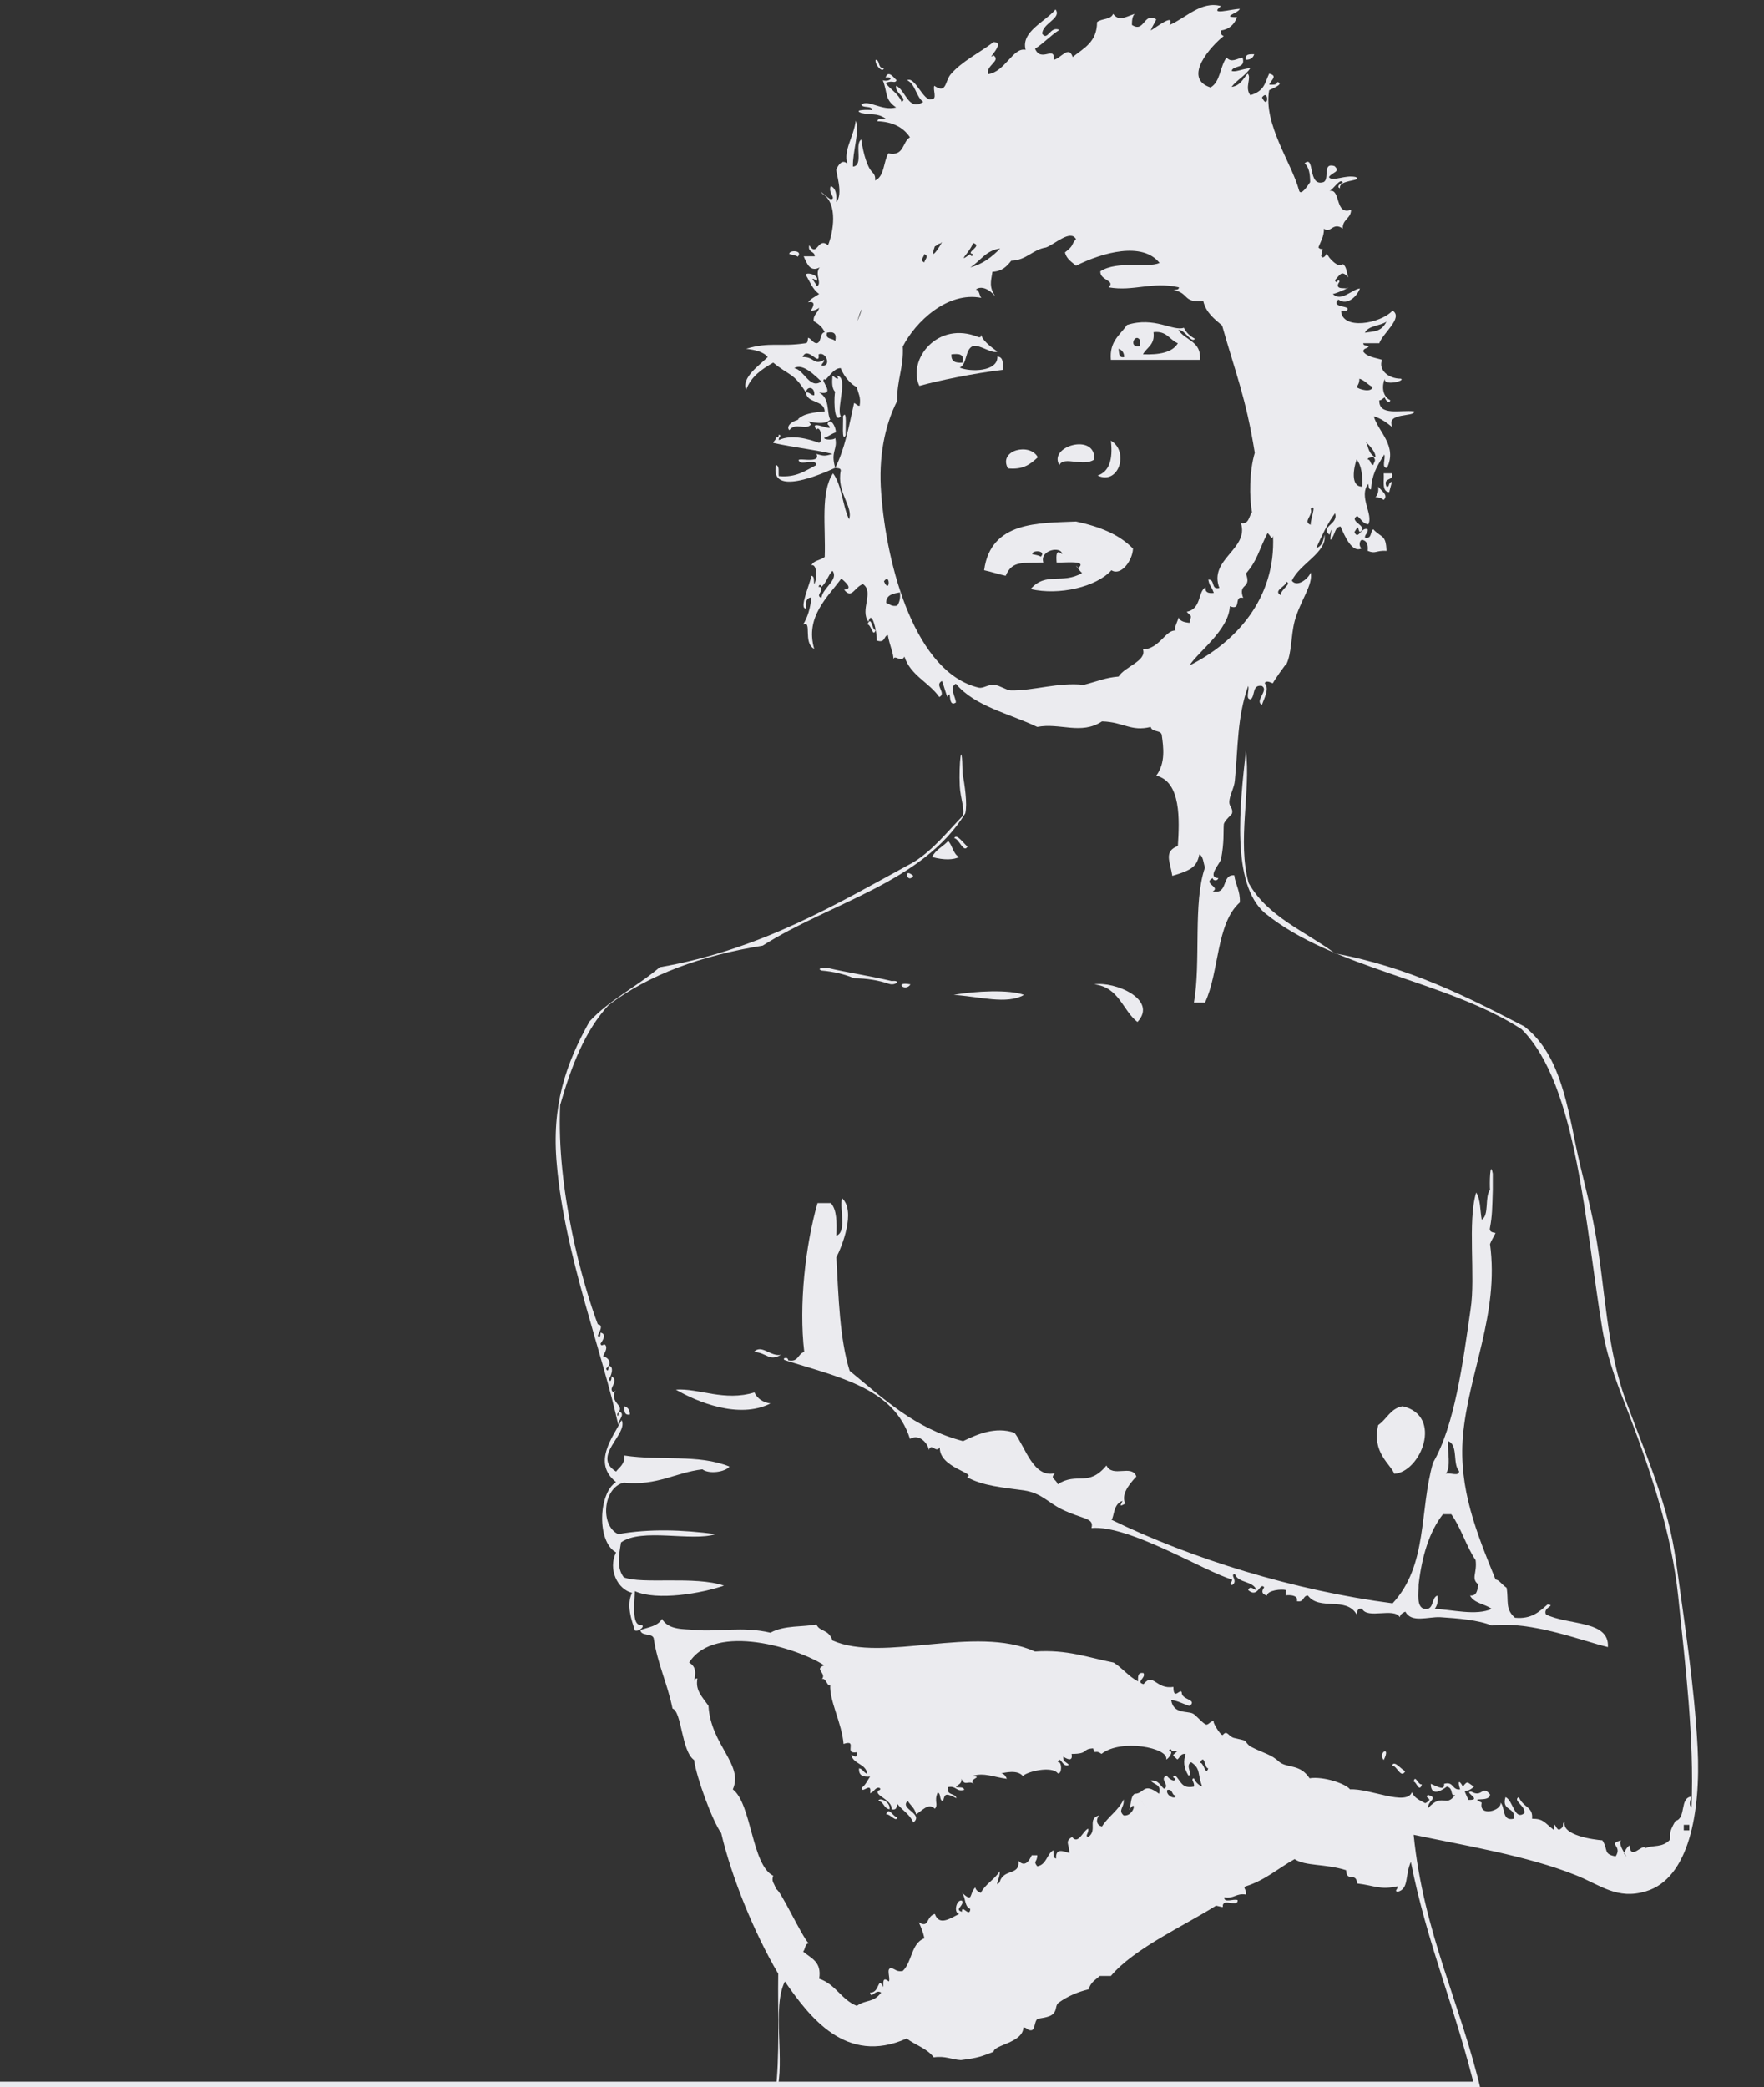 <?xml version="1.0" encoding="utf-8"?>
<!-- Generator: Adobe Illustrator 19.0.0, SVG Export Plug-In . SVG Version: 6.00 Build 0)  -->
<svg version="1.1" id="Layer_1" xmlns="http://www.w3.org/2000/svg" xmlns:xlink="http://www.w3.org/1999/xlink" x="0px" y="0px"
	 viewBox="0 0 318.7 377" style="enable-background:new 0 0 318.7 377;" xml:space="preserve">
<rect x="0" y="0" width="318.7" height="377" fill="#333333" stroke="none"/>
<style type="text/css">
	.st0{fill:none;stroke:#EBEBEF;stroke-width:2;}
	.st1{fill:#EBEBEF;clip-path:url(#SVGID_2_);fill-rule:evenodd;clip-rule:evenodd;}
</style>
<line class="st0" x1="0" y1="377" x2="267" y2="377"/>
<g>
	<defs>
		<rect id="SVGID_1_" x="99.6" width="207.6" height="377"/>
	</defs>
	<clipPath id="SVGID_2_">
		<use xlink:href="#SVGID_1_"  style="overflow:visible;"/>
	</clipPath>
	<path class="st1" d="M226.6,9.8c-0.2,0.6-0.6,1-1.5,1C224.9,9.7,225.8,9.8,226.6,9.8"/>
	<path class="st1" d="M142.6,45.9c-0.1-0.8,2.6-0.7,1.5,0.5C144.2,46.2,142.6,45.9,142.6,45.9"/>
	<path class="st1" d="M150.9,67.9c2.7-0.4,0.1,5.8,1,7.3c-1.4,1.6-1.2-4.3-1-4.4c-0.6-0.6-0.6-1.7-0.5-2.9c0.4,0.1,0.5,0.5,1,0.5
		C151.4,68,151.2,67.9,150.9,67.9"/>
	<path class="st1" d="M152.3,75.2c0.8-1.4,0.4,2.5,0.5,3.4C152,80.1,152.4,76.1,152.3,75.2"/>
	<path class="st1" d="M200.7,79.6c3.3,1.9,1.5,8.1-2.4,6.3C200.4,85.2,201.1,83,200.7,79.6"/>
	<path class="st1" d="M197.7,83c-2,1.4-5.5-0.7-6.3,1C189.3,80.6,198,78.1,197.7,83"/>
	<path class="st1" d="M187.5,82.6c-1.3,1.2-2.6,2.3-5.4,2C180.3,81.3,186.1,79.9,187.5,82.6"/>
	<path class="st1" d="M249,87.9c0.6,0.8,1.9,1.5,1,2.4c-0.4-0.3-0.8-0.5-1.5-0.5C248.9,89.4,249.1,88.8,249,87.9"/>
	<path class="st1" d="M165,158.2C163.9,159.8,163.1,156.5,165,158.2"/>
	<path class="st1" d="M197.7,177.8c3.6-0.6,11.6,2.7,7.8,6.8C202.8,182.5,202.2,178.3,197.7,177.8"/>
	<path class="st1" d="M164.5,177.8C163.5,179.3,161.4,177.2,164.5,177.8"/>
	<path class="st1" d="M185,179.7c-3.1,1.8-8,0.3-12.7,0C176.1,179,182.4,178.7,185,179.7"/>
	<path class="st1" d="M136.2,244.2c1.4-1.5,3,0.9,4.9,0.5C138.9,246,138.6,244.3,136.2,244.2"/>
	<path class="st1" d="M122.1,251c4.1-0.3,8.8,2.2,14.2,0.5c0.5,1.1,1.5,1.8,2.9,2C133.5,256.4,125.9,253.2,122.1,251"/>
	<path class="st1" d="M112.8,254c0.6,0.2,1,0.6,1,1.5C112.7,255.7,112.8,254.7,112.8,254"/>
	<path class="st1" d="M140.1,378c0.8-6.5,0.4-14.3,0.5-21.5c-4.3-7.3-8.4-17.3-10.3-25.4c-1.6-2.2-4.5-10.1-4.9-13.2
		c-2.3-1.6-2.2-8.7-3.9-9.3c-0.9-4.5-2.7-8-3.4-12.7c-0.3-1-2.3-0.3-2.4-1.5c1.5-0.5,3.2-0.7,3.9-2c1.2,2.1,4.1,1.8,5.9,2
		c4.2,0.4,8.6-0.7,13.7,0.5c2.5-1.4,6-1,8.3-1.5c0.6,1.4,2.2,0.8,2.9,2.9c9.2,4.1,25.7-2.9,36.6,2c5.8-0.4,9.6,1.1,14.2,2
		c1.6,1,2.7,2.5,4.4,3.4c0-0.8-0.1-1.7,1-1.5c0.5,0.9-1.5,1.6,0,2c1.8-2.2,2.2,1,5.4,0.5c0,2.6,1.3,0.1,1.5,1c0,1.4,2.8,1.2,1.5,2.4
		c-0.4,0.1-2.5-1.1-3.4-1c0.4,2.5,2.8,1.9,3.9,2.4c0.5,0.2,1.8,1.8,2.4,2c0.5,0.1,0.9-0.9,1.5-0.5c-0.6-0.4,1,2.4,1.5,2.4
		c0.8-1,1,0.2,2,0.5c2.9,0.7,1.5,0.2,2.9,1.5c2.7,1.4,3.8,1.4,5.4,2.9c1.5,1.1,3.7,0.3,5.4,2.9c2.5-0.4,6.6,1,7.3,2
		c3.6-0.2,10.2,3.1,11.2,0.5c0.4,1.1,1.5,1.5,2.4,2c1.8-0.9-0.4-0.9,0.5-1.5c2,0.6-0.1,1,0,2.4c2.6-2.9,3.2,0,4.9-2.4
		c-1,0.3-0.2-1.2-1.5-1.5c0,0-2.9,2.4-2.9-0.5c1.6,0.7,2.5,1.2,2.4,0c1.8-0.5,1.4,1.2,2.9,1c-0.5-1.5-0.2-1.8,0.5-0.5
		c0.9-1.2,0.8-0.7,2,0c-1.6,1.6-2.2-0.3-1,2.4c2.7,0.1-1-1.5,0.5-1.5c2.1,1.2,1.9-1.3,3.4,0.5c0,1.6-4,0.3-1.5,1.5
		c-0.6,2.7,3.7,1.4,3.4,0c0.9,0.9,0.2,3.4,2.4,2.9c0.4-2.2-2.3-1.3-1.5-3.9c1.4,0.6,1.6,4.3,3.4,2.9c0.3-1.3-2.2-2.3-1-2.9
		c0.9,2,2.6,1.7,2.4,3.9c2.1,0,2.2,0.7,3.9,2c0.1-2,0.3-0.1,1,0c1.2-0.7,0.3-1,1-1.5c-0.7,2.5,5.3,3.3,6.8,3.4
		c1.1,1.7,0.1,2.5,2.4,2.9c1.3-2-1.6-2.2,1-2.9c-0.9,0.7,2,4.2,0.5,2.4c0.2-0.6,0.5-1.1,1-1.5c0.2,2.9,2.3-0.4,2.9,0.5
		c1.4-0.6,3,0,4.4-1.5c0.2-1-0.4-1,1-3.4c2-0.5,0.7-4.2,2.9-4.4c-0.3,0.9-0.5,1.5,0,2c0.5-12.7-1.1-25.5-2.4-38.1
		c-1.2-11.5-4.9-22.4-8.8-32.7c-1.9-4.9-3.9-9.8-4.9-15.6c-3.1-18.5-4.5-44.2-14.6-54.2c-13.6-8.8-34-10.9-46.4-21
		c-6.1-5.3-4.5-19.5-3.4-29.3c0.9,7.3-1.6,16.4,0.5,23.9c3.4,6.1,10.2,8.7,15.6,12.7c13.3,2.5,23.8,7.8,34.2,13.2
		c5.9,4.6,7.5,12.5,9.3,21.5c1,4.9,2.5,10.1,3.4,15.1c2,10.6,2,21.5,5.9,31.7c3.8,10.2,7.4,18.2,8.8,28.3c1.5,11,3.3,22.2,3.9,33.7
		c0.6,11.7-1.6,23.6-9.3,25.9c-5.2,1.6-8.2-1.1-12.7-2.9c-8.7-3.5-20.3-5.4-29.3-7.3c1.8,17.8,8.5,30.5,12.2,46.4h-1
		c-3.4-14.4-8.8-26.7-11.7-41.5c-1.1,2.4-0.3,4.9-2.4,5.4c-0.7-0.2,0.1-0.4,0-1c-3.2,0.7-4-0.1-7.3-0.5c-0.2-2.2-1.9-0.1-2-2.4
		c-3.8-1.2-7.4-0.7-9.3-2c-2.9,1.6-5.3,3.8-8.8,4.9c-0.7,0.2,0.2,0.6,0,1.5c-1.8-0.3-2.1,0.8-3.9,0.5c-0.1,1.1,1.7,0.2,2.4,0.5
		c0.1,1.1-1.7,0.2-2.4,0.5c-0.8,0.7,0.6,1-1.5,0.5c-5.5,3.5-14.8,7.7-19,12.7h-2c-0.8,0.7-1.7,1.2-2,2.4c-2,0.5-3.7,1.2-5.4,2.4
		c-0.7,0.5-0.3,1.3-1,2c-0.7,0.8-2.7,0.8-2.9,1c-0.5,0.4-0.4,1.8-1,2c-0.8,0.1-0.8-0.5-1.5-0.5c-0.1,2.8-5.3,3.1-5.4,4.4
		c-2.1,0.8-2.7,1.1-5.9,1.5c-1.7-0.1-2.8-0.8-4.9-0.5c-1.2-1.6-3.3-2.2-4.9-3.4c-11,4.9-17.6-4-22-10.3c-2.4,4.8,0.1,14.4-1.5,20
		H140.1z M148.9,300.8c-4.5-3-19.7-7.9-24.4-0.5c1.8,1,0.8,2.9,1,3.4c0-0.3,0.1-0.6,0.5-0.5c-0.4,2.1,0.8,3.2,2,4.9
		c0.4,7.1,6.4,10.6,4.4,15.1c3.4,2.6,3.4,13.7,7.3,15.6c-0.4,1.1,0.2,1.3,0.5,2.4c0.8,0.1,4.6,8.5,5.9,9.8c-0.7,0.1-0.6,1.1-1,1.5
		c1.4,1.2,3.4,1.8,2.9,4.9c3,1,4,3.8,6.8,4.9c1.7-1.2,3-0.5,4.4-2.4c-1.1-0.7-1.8,1.3-2,0c1.8,0.1,1.3-3.1,2.4-1
		c-0.1-1.4,0.1-1.7,1-1c0.3-0.7-0.6-2.5,0.5-2.4c0.7,0.2,0.9,0.7,2,0.5c1.7-1.6,1.5-5,3.9-5.9c-0.2-1.1-0.6-2-1-2.9
		c1.9,1.2,1.3-1.1,2.9-1.5c0.8,2.3,2.9,0.7,4.4,0c-1.1-0.2-0.5-2.7,0.5-2.4c0.5,0.9-1.5,1.6,0,2c-0.1-1.5,1.4,1.2,1.5-0.5
		c-1.1-0.4-0.8-2.1-1.5-2.9c2.1,1.8,1.2,0.3,2.4-1c0.1,0.5,0.5,0.8,1,1c0.8-1.6,2.5-2.4,3.4-3.9c0.2,1-1.1,3.1,0,2
		c0.7-2.6,3.7-1.1,3.4-3.9c1.2,1.3,2-0.1,2.4-1h1c0,1.3-0.8,1,0,2c1.7-0.3,1.7-2.2,2.9-2.9c0.1,0.6-0.1,1.4,0.5,1.5
		c-0.1-2,1.3-1.3,2.4-1c0-1.6-0.9-2.1,0.5-2.9c1.1,1.5,2-1.2,2.9-1.5c0.2,0.8-0.7,1.3,0,1.5c1.8-1.2-0.3-3.3,2-3.9
		c-0.6,0.6-0.6,1.8,0.5,2c1.1-1.8,3-2.9,3.9-4.9c0.2,1.5-1.1,1.9,0,2.9c1.9,0.3,2.5-3.2,1-1c0.4-0.9,0.2-2.4,1-2.9
		c1.8,0,1.5-2.2,4.4,0c0.5-1.8-1-1.6-1.5-2.4c1.4-0.1,1.7,0.9,2.4,1.5c1.2-0.6-1-1.8,0.5-2.4c0.1,0.4,1.6,1.5,1.5,0.5
		c-0.3,0-0.6-0.4,0-0.5c1,0.8,1.1,2.5,3.4,2c0.2-0.8-0.7-1.3,0-1.5c0.3,0.7,0.8,1.2,1.5,1.5c-0.9-2.3-0.2-3.2-2-4.4
		c-1.2,0.6,0.5,2.4-0.5,2.4c-0.9-1.5-0.9-2.6-0.5-3.9c-1-0.1-1,0.7-1.5,1c-1-1-1-0.5,0-1.5h-1c0-0.3-0.4-0.6-0.5,0
		c1-0.1-0.1,1.4-0.5,1.5c0.5-2.1-8.2-3.8-11.7-1c-1.2-0.9-1.2,0.3-1.5-1c-2.1,0.1-0.7,1-3.9,1c0.3,1.6-1,0.8-1.5,0.5
		c-0.1,1,0.7,1,1,1.5c-1.2,0.6-1.5-1.9-2-0.5c0.8-0.3,0.8,2.3,0,2c-1.1-1.4-5.6-0.3-6.3,0.5c-1-1.2-3.2-0.6-3.9-0.5
		c0.5,0.1,0.8,0.5,1,1c-2.4-0.3-4.1-1.2-6.3-0.5c2.4,0.2-1.1,0.5,0.5,1.5c-1.2-0.9-1.7,0.5-2.4-1c0.1,1-0.7,1-1,1.5
		c0.6,0.1,1.4-0.1,1.5,0.5c-1.5,0.4-1.4-0.8-2.9-0.5c-0.4,1.6,1.3,1,1.5,2c-2-1-2.1-0.8-2.4,0.5c-0.8,0-0.3-1.4-1-1.5
		c-0.7,1.6,0.2,2.1-0.5,2.9c-1.2-1.2-2.4,0.5-3.4,1c-0.2-1.1-1-1.6-1.5-2.4c-1.6,1.4,3,2.3,1,3.9c-0.6-1.5-2-2.2-2.9-3.4
		c-0.1,0.6-0.1,1.2-1,1c0.1-1.8-3.3-2.5-2.4-3.4c0.3,0,0.6-0.4,0-0.5c-0.7,0.1-0.8,0.8-1.5,1c0.4-2.3-1.6,0.3-1.5-1
		c0.7-0.5,1-1.3,1.5-2c-1.3,0.1-2.1-0.2-2-1.5c0.7,0.1,0.8,0.8,1.5,1c-0.3-1.9-2.5-1.7-2.9-3.4c0.6,0.1,1,0.8,1-0.5
		c-2.5,0.4,0.3-2.4-2.4-1.5c-0.3-3.8-2.6-7.8-2.4-10.7c-0.4,0.7-0.8-1.4-1.5-1C149.4,302.2,147,301.5,148.9,300.8 M218.3,319.4
		c-0.7,0.1-0.6-2.8-1.5-1C217.5,318.3,217.8,320.9,218.3,319.4 M212.4,324.3c-0.8,0-0.4-1.2-1.5-1
		C210.5,324.3,212.5,325.2,212.4,324.3 M206.5,325.7C208.7,328.8,204.8,323.3,206.5,325.7 M304.2,330.6h1v-1h-1V330.6z"/>
	<path class="st1" d="M115.7,293.5c1.1,0-0.2,1.3-1,1c-0.6-1.9-1.6-4.6-0.5-6.8c-2.6-0.6-4.4-4.2-2.9-7.3c-3.5-1.9-3.2-10.7,0-12.7
		c-4.4-3.5-0.5-8.2,1-11.2c1.3,2.5-5.5,6.5-1,9.3c0.6-0.8,1.6-1.3,1.5-2.9c6.6,1,13.3-0.3,19,2c-0.8,1-3.7,1.4-4.9,0.5
		c-5,0.6-8.1,3-14.2,2.4c-3.8,0.9-4.3,7.8-1,9.3c5.6-1,11.6-0.8,17.6,0c-4.3,1.4-13.4-1.2-17.1,1.5c-0.4,2.4-0.8,4.6,0.5,6.3
		c3.3,1.3,12.8-0.3,18.1,1.5c-4,1.4-12.1,2.8-16.1,1C114.6,289.9,114.2,293.5,115.7,293.5"/>
	<path class="st1" d="M111.8,254.9c1.5,0.6-0.5,1.7,0,2.9c-3-13.8-9.8-31.1-11.2-47.4c-1-10.7,1.6-18.2,5.9-25.9
		c3.6-3.9,8.6-6.3,12.7-9.8c18.4-3.2,31.9-11.4,45.9-19c3.5-2.2,6-5.4,8.8-8.3c0.5-1-0.4-3.3-0.5-5.4c-0.2-4.1,0.4-9.2,0.5-2.4
		c0.4,2.3,0.9,5.6,0.5,7.3c-7.7,12.5-24.3,16.1-36.6,23.9c-11.1,1.8-20.5,5.2-27.8,10.7c-4.3,4.6-6.8,11.1-8.8,18.1
		c-0.7,15.4,4.1,32.4,6.8,39.6c1.2,0.1,0.1,1.7,0,2c0.3,0.8,0.5,0,0.5-0.5c1.4,0.3,0,1.9,0,2c0.2,0.8,0.7-0.4,1,0.5
		c0.2,0.8-0.7,1.6-0.5,2c-0.4-0.6,2.3,0.5,0.5,2c0.3,0.8,0.5,0,0.5-0.5c1.1,0.1,0.3,2.1,0,2.4c0.3,0.8,0.5,0,0.5-0.5
		c1.2,0.7-0.1,1.9,0,2.4c0.2,1.1,1.3-0.5,0.5,0.5c-0.6,2.2,2.1,2.3,0.5,3.9C111.6,256.2,111.8,255.5,111.8,254.9"/>
	<path class="st1" d="M168.4,154.8c0.6-1.3,2-1.9,2.9-2.9c0.8,0.8,0.9,2.4,2,2.9C172.3,155.3,170.6,155.4,168.4,154.8"/>
	<path class="st1" d="M191.4,5.4c-1.6,1-2.8,2.4-4.4,3.4c1.1,2.6,3.6-0.7,3.4,2c1.2-0.2,2.7-2.7,3.4-0.5c2-1.6,4.4-2.7,4.4-6.3
		c0.8-0.7,2.5-0.4,2.9-1.5c1.1,1.4,2.1,0.6,3.9,0c-0.4,0.4-0.5,1.1-0.5,2c2.3,1.5,2.1-2.4,4.4-1c-0.3,0.7-0.7,1.2-1,2
		c0.8-0.4,4.4-3.3,3.4-1c2.9-1.2,5.7-4.4,9.3-3.4c-2.3,1.8,1.9,0.5,3.4,0.5c-0.3,0.8-3.5,1.5-0.5,1.5c-0.5,1.3-1.4,2.2-2.9,2.4
		c-0.1,0.6,0.1,0.9,0.5,1c-2.2,1.7-7.6,7.6-2.4,9.3c1.8-1,1.7-3.8,2.9-5.4c0.9,1,1.8,0.2,2.9,0c0.6,2.1-1.6,1.3-2,2.4
		c0.7,0.3,1.7-0.3,3.4-0.5c-0.9,1.4-2.4,2.1-3.4,3.4c1.6-0.2,2.1-1.5,2.9-2.4c0.8,0.7-0.6,2.5,0.5,3.9c2.6-0.8,2.6-2.2,3.4-3.9
		c1.6,0.4,0.4,1.1,0,2c0.7,0,1.4,0.1,1.5-0.5c1.3,0.4-1,1.2-1.5,1.5c-1.1,6.1,4.1,13.2,5.4,18.1c0.3,1.1,1.6-0.9,2-1.5
		c0-1.5-0.2-2.7-1-3.4c1.9-1.6,0.5,4.3,3.4,3.4c1.2-0.5-0.3-3.6,2-2.9c1.2,1.1-0.5,1.1-1,2c0.6,0.9,3-0.5,4.9,0
		c1.1,0.8-3.2,0.4-2.9,2c-0.7-0.2,0-0.9,0.5-1c-0.4-1-1.7,1.2-2.4,1.5c2.1-0.5,0.9,4.5,3.9,3.4c0,1.6-1.6,1.7-1.5,3.4
		c-1.8-1.3-2.2,1-3.4,0c0,1.5-0.6,2.3-1,3.4c0.7,0.8,1-0.6,0.5,1.5c0.2,0.7,0.9,0,1-0.5c0.3,1,2.3,2.9,2.9,2c0.7,0.4,0.7,1.6,1,2.4
		c-1.2-1.3-1.4-0.6-2.4,0.5c0.1,0.6,0.5,0.3,0.5,0c0.7,0.2,0,0.4,0,1c0.1,0.6,0.9,0.4,1.5,0.5c1.5-0.6-1.6,0.9-2.4,1
		c1.5,1.5,3.4-0.8,4.9-1c-0.5,1.4-2.3,3.2-3.9,2c-1.5,1.6,2.6,1,1.5,2c-0.1,0-1,0-1,0c0.1,3.6,7.1,2.4,9.3,0c2,1.3-1.8,4.1-2.4,5.9
		h-2.9c0,0.5,0.6,0.4,1,0.5c-0.1,0.5-1,0.3-1,1c0.7,1,2.2,1.1,3.4,1.5c-0.7,1.7,1,3.4,3.4,3.4c0.9,0.4-3.2,1.4-2.9,0
		c-0.5,1.1-0.6,3.1,1,3.9c-0.2,0.7-0.9,0-1-0.5c-0.4,0.1-0.5,0.5-1,0.5c-0.1,2.9,3.8,1.7,6.3,2c0.2,1.1-5.3,0.1-3.9,2.9
		c-1-0.8-2-1.6-3.4-2c0.8,2.8,4.3,5.3,2.4,9.3c-1.1,0.1-0.2-1.7-0.5-2.4c-1.5,2.4-2.2,3.6-2.4,6.3c-0.5,0-0.4-0.6-0.5-1
		c-1.8,2.3,1,5.6,0,7.3c-1-0.1-1.3-1-2-1.5c-1.7,1,2.2,1.8,0.5,2.9c-0.5-0.4,0-1.6-1,0c0.7,1.6,1.2-1,2.4-0.5
		c0.1,0.8-0.5,0.8-0.5,1.5c1.3,0.3,0.9-1,1.5-1.5c1.5,1.6,2.3,0.9,2.4,3.9c-2-0.1-1.9,0.6-3.4,0c0.1-1.1-0.1-1.8-1-2
		c-0.6,0.1-0.6,1.5,0,1.5c-1.8,1.1-3.2-2.3-3.9-3.9c-1,0.1-1,1.3-1.5,2c-0.9,1.8,0.4-3.4-0.5-0.5c-1.8-1.5,1.7-1.9,1-3.9
		c-1.4,1.9-2.4,4.1-3.4,6.3c1-0.3,1.3-1.3,1.5-2.4c0.5,3.2-4.5,5.2-5.9,8.3c1,1.3,3.1-0.5,3.4-1.5c0.5,2.2-1.9,5.1-2.9,8.8
		c-0.7,2.7-0.5,5.8-1.5,7.8c0.3-0.7-2.7,3.6-2.4,3.4c-0.1,0.1-1.2-0.7-1.5,0c0.9,1-0.1,2.7-0.5,3.9c-1.4-0.7,1.3-2.6,0-3.4
		c-1.8-0.3-1.2,1.7-2,2.4c-1.1,0.1-0.2-1.7-0.5-2.4c-2,5.7-1.8,10.9-2.4,17.1c-0.1,1.3-1,2.7-1,3.9c0,0.8,0.7,1.1,0.5,2
		c0,0.2-1.4,1.3-1.5,2c-0.1,1.5,0.1,3.2-0.5,6.3c-0.2,0.8-2.6,3.3-0.5,3.4c-0.1,0.6-1,0.5-1,0c-1.9,1,1.5,1.6,0,2.4
		c2.9,0.6,1.5-3.1,3.9-2.9c0.2,1.7,1.1,2.8,1,4.9c-4.3,3.8-3.7,12.6-6.3,18.1h-2c1.3-7.3-0.2-18.1,2-24.4c-0.3-0.9-0.3-2-1-2.4
		c-0.5,2.1-1.1,2.8-4.9,3.9c-0.4-2.6-1.6-4.4,1-5.4c0.3-4.7,0.6-11.6-3.9-12.7c1.7-2.3,1.3-5.1,1-7.3c-0.1-1-1.8-0.5-2-1.5
		c-3.6,0.9-4.9-0.9-8.8-1c-3.8,2.5-7.6,0.2-11.7,1c-5-2.4-11.3-3.7-14.7-7.8c-1.3,0.6,0,2.5,0,3.4c-1.6,1-0.7-2.8-1.5-1
		c-0.3-0.5-0.5-1.5-1-2.9c-1.5,0.7,0.9,2.2-0.5,2.9c-1.9-2.7-5.2-3.9-6.3-7.3c-0.6,1.2-1.8-0.5-2,0.5c0.1-0.9-0.7-2.6-1-4.4
		c-0.8,0.2-0.4,1.5-2,1c0.1-1.4-0.9-5.8-1.5-3.4c-1.6-2.1,1.1-5.4-1-6.8c-1.6,0.6-2,2.8-3.4,1c1.4-0.1,0.8-0.9-0.5-2
		c-2.4,3.3-6.6,6.9-4.9,12.7c-2.1-1.1-0.3-5.2-2-4.4c0.8-1.3,1.3-2.9,1.5-4.9c-0.9,0.1-1.1,0.8-1,2c-1.3,0.1,0.7-4.3,1-5.9
		c0.6,0.1,0.4,0.9,0.5,1.5c0.5-0.7,0.6-3.7-0.5-3.4c0.4-0.9,1.7-0.9,2.4-1.5c0.2-5.4-0.8-11.7,1.5-15.1c1.6,2.1,1.7,5.8,2.9,8.3
		c0.8-2.3-2.3-4.9-1.5-8.8c0-0.5-0.6-0.4-1-0.5c1.7-3.3,2.5-7.6,3.4-11.7c0.4,0.1,0.5,0.5,1,0.5c0.3-1.6-0.3-2.3-0.5-3.4
		c-0.7-0.2-2.3-1.7-2.9-3.4c-1.4-0.1-2.7,2.5-2.9,2c-1.1,0,2.3,3-1,2.4c2,1.1,1.3,3.5,2,4.9c-1.3,1.3-4.3,0.1-5.9,0
		c1-1.1,2.9-1.3,4.9-1.5c-0.1-2.1-3.2-1.4-3.4-3.4c0.8-0.1,0.8,0.5,1.5,0.5c0.2-1.5-1.3-1.8-1.5-0.5c-2.2-3.6-3-3-5.9-5.4
		c-2.1,1.2-4,2.5-4.9,4.9c-0.9-2.2,2.4-4.4,3.9-5.9c-0.8-1-2.3-1.3-3.9-1.5c4.4-1.3,6-0.3,10.7-1c0.5,0,0.4-0.6,0.5-1
		c0.6,0.2,0.8,0.9,1.5,1c1-0.1,0.5-1.8,1.5-2c-0.4-0.9-1.1-1.5-2-2c-0.1-1.2,0.8-1.5,1-2.4c-0.4,0.3-0.8,0.5-1.5,0.5
		c0.3-0.5,1.1-1.8-0.5-1.5c0.5-0.7,1.3-1,2-1.5c-1.2-0.8-1.7-2.3-2.4-3.4c-0.2-0.6,2.4-0.2,2,1c-1.6-0.9-0.4,0.1,0,1
		c1-0.5-0.5-2.2,0.5-3.4c-1.7,0.9-2.3-0.6-2.9-2h2c0-1-1.3-0.6-1-2c1.5,2.3,1.5-1.6,3.4,0c0.9-2.2,1.9-7.5-1-9.3
		c-1.1-1.2,0.9,0.8,1.5,1c1.1-0.1-0.6-1.2,0-2.4c0.9,0.4,1.1,1.5,1,2.9c1.3-1.5-0.1-5.3,0-5.9c0.4-0.9,1.1-1.9,2-1
		c-0.8-2.4,1.2-5,1.5-7.8c0.8,1.8-0.6,5.6-0.5,8.3c2-0.2,0.2-4,1.5-4.9c0.4,2.7,1.1,5,2,5.9c0.3,0.3,0.6,0.7,0.5,1.5
		c1.7-0.7,1.5-3.4,2.4-4.9c2.9,0.6,2.5-2.1,3.9-2.9c-1.2-1.8-3.1-2.8-5.9-2.9c0.1-0.6,0.9-0.4,1.5-0.5c-1.8-1.1-2.3-0.5-4.4-1
		c-1.6-0.6,1.3-0.6,2-0.5c-0.1-0.9-1.7-0.3-2-1c1.3-1,3.7,1.2,6.3,0.5c-2.1-1.4-1.5-2.6-2.4-4.9c1.2,0.4,2.2-0.7,0.5-0.5
		c0.5-1.5,1.6,0.2,2,0.5c-0.4,0.7-0.7-0.1-2,0.5c0.9,1.2,2.3,1.9,2.9,3.4c1.2-0.6-1.3-1.6-1-2.9c1.7,0.7,2.2,4.7,4.9,2.9
		c-1.3-0.9-1.4-3.2-2.9-3.9c1.4-0.8,3,4,4.4,3.4c1.1,0.1,0.2-1.7,0.5-2.4c2.2,1.5,1.9-0.7,2.9-2c2-2.4,5.5-4.1,7.8-5.9
		c2.4,0-1.6,3.5,0,2.4c1.4,1-1.4,1.8-1,3.4c3.1-0.4,4.5-4.9,6.8-4.4c-0.9-3.3,3.6-5.1,5.4-7.3c1.2,1.6-2.4,2.5-2.4,4.4
		C189.3,7.5,189.7,4.6,191.4,5.4 M148.4,68.9c-1.1-1-3.4-3.4-4.9-2.4C145.3,66.8,146.3,70.4,148.4,68.9 M228,17.6
		C229.2,20.1,229.3,15.9,228,17.6 M176.3,52.3c0.7,0.1,0.6,1.1,1,1.5c-6.1-1.2-11.9,4.3-14.2,8.8c0.2,3.8-1.1,6.1-1,9.8
		c-2.3,4.5-3.4,10.3-2.9,16.6c1,13.7,6.3,32.5,17.6,35.2c0.9,0.2,1.6-0.6,2.9-0.5c0.9,0.1,2.2,1,2.9,1c4.1,0.1,8.5-1.5,13.2-1
		c2.7-0.7,3.9-1.3,6.3-1.5c1.1-1.8,5.1-2.8,4.4-4.9c3-0.1,4.1-3.6,5.9-3.4c-0.5-0.2,0.6-2.1,0.5-2.4c0.3,0.7,1,0.9,2,1
		c0.4-1.6,0.4-1-0.5-2c2.7-0.5,2-3.7,3.4-4.4c-0.1,0.9,0.5,1.1,1.5,1c-0.6-1.6-0.7-1-1-2.4c1.3-0.1,0.4,1.9,2,1.5
		c-2-5.2,5.4-7,3.9-11.7c1.5,0.2,1.4-1.2,2-2c-0.5-2.6-0.5-7.4,0.5-10.7c-1.6-10-3.5-14.5-5.9-23c-1.4-1.2-2.9-2.3-3.4-4.4
		c-3.8,0.3-2.5-1.5-5.4-2c0.4-0.1,1,0,1-0.5c-4.9-1.1-8.2,0.8-12.7,0c1.3-1.3-1.6-1.2-1.5-2.9c3.2-2,8.3-0.5,10.7-1.5
		c-3.1-3.9-10.3-1.9-15.1,0.5c-0.8-0.7-1.7-1.2-2-2.4c1.8-1.4,1-1.3,2-2.4c-1-1.8-3.8,0.9-5.4,1.5c-2.5,0.4-3.5,2.3-6.3,2.4
		c-0.8,1-1.6,1.9-3.4,2c-0.3,1.9-0.6,2.7,0.5,4.4C178.6,52.1,177.2,51.6,176.3,52.3 M168.9,44.5c-1.4,3.9,2.2-2,1-0.5
		C169.4,44,169.3,44.4,168.9,44.5 M175.3,45.9c0,0.3,0.4,0.6,0.5,0c-1.6-0.2,1.9-1.5,0-2C175.3,45.5,172.6,47.8,175.3,45.9
		 M180.7,44.9c-2.6,0.3-3.6,2.3-5.4,3.4C177.6,47.7,179.2,46.4,180.7,44.9 M167,47.4c0.1-0.6,0.9-1.1,0-1.5
		C166.9,46.5,166.1,47,167,47.4 M155.3,56.7C154,60.6,156.7,53.4,155.3,56.7 M246.6,60.1c1.7-0.3,2.9-0.1,3.9-2
		C249.3,58.9,247.2,58.8,246.6,60.1 M150.9,61.6c0.3-1.3-0.2-1.8-1.5-1.5C149.1,61.4,150.4,61,150.9,61.6 M145,64.5
		c2.1-0.1,2,1.6,3.9,0.5c0,0.5-0.4,0.6-0.5,1c1.9,0.4,0.9-2.6-0.5-2C148.2,66.5,145.9,62.3,145,64.5 M245.1,69.9
		c0.3,0.4,2.7,1.1,2.9,0c-0.9-0.4-1.4-1.2-2.4-1.5C245.6,69.1,245.4,69.5,245.1,69.9 M248.5,82.6c0.2-1.2-2.5-3.5-1.5-2.4
		C247.2,81.2,247.6,82.2,248.5,82.6 M247.1,83c0.6,0,0.4,0.9,1,1c0.2-0.7,0.6-0.8,0-1.5C247.7,82.7,247.1,82.6,247.1,83 M246.1,87.9
		c0.1-2-0.1-3.8-1-4.9C244.6,84.4,243.9,87.9,246.1,87.9 M236.8,94.8c-0.1-0.9,1.2-4,0-2.9C237.3,93.1,235.3,94.2,236.8,94.8
		 M225.1,103.6c1.1,2.9-1.5,1.6-0.5,4.4c-1.8-0.5-0.2,2.4-2.4,1.5c-0.2,4.3-5.7,8.2-7.3,10.7c8.4-4.2,15.6-12.1,15.1-23.4
		c-0.2,0.9-0.5-0.2-1-0.5C227.4,99.4,227.2,101.2,225.1,103.6 M148.4,106.5c-0.1,0.6-0.9,1.1,0,1.5c0.2-1.8,3.2-3.3,2-4.9
		c-0.8,0.8-1.1,2.2-2,2.9c0-0.3-0.4-0.6-0.5,0C148.2,106,148.5,106.1,148.4,106.5 M159.7,105C160.8,107.5,160.9,103.3,159.7,105
		 M231.4,107.5c-0.1-1,2.1-2.1,1-2.4C232.4,105.9,229.9,106.7,231.4,107.5 M160.1,108.9c0.7,0.2,0.9,0.7,2,0.5
		c0.4-0.6,0.6-1.3,0.5-2.4C161.4,107.2,160.1,107.4,160.1,108.9"/>
	<path class="st1" d="M158.2,10.8c0.9,0.1,0.3,1.6,1.5,1.5C159.5,13.3,158,11.7,158.2,10.8"/>
	<path class="st1" d="M212.9,59.6c1.2,1.9,4.2,2,3.9,5.4h-16.1c-0.3-3.4,1.7-4.5,2.9-6.3c5-1.6,8.3,1.2,10.3,0.5
		c0.4,0.9,1.1,1.5,2,2C215.2,62.1,214.1,59.5,212.9,59.6 M206.5,64c2.9,0.1,5.3-0.3,6.3-2c-1.5-0.6-2-2.3-4.4-2
		C208.7,62.3,207.2,62.7,206.5,64 M206,62.5v-1C205.1,59.9,203.7,63,206,62.5 M203.1,64.5c0-0.8-0.4-1.3-1-1.5
		C202.2,63.8,202.1,64.7,203.1,64.5"/>
	<path class="st1" d="M180.2,63.5c-0.9,0.5-3.2-1.3-4.4-1c-1.5,0.6-1,3.2-2.4,3.9c1.8,0.8,6.9,0.8,6.8-2c1.1,0.1,1,1.2,1,2.4
		c-5.2,0.6-11.9,2-15.1,2.9c-2.2-4.6,3.2-11.9,10.7-8.8c0.4,0.1,0.5-0.2,0.5-0.5C177.3,61.3,178.9,62.6,180.2,63.5 M171.9,64
		c-0.1,1.3,0.7,1.6,2,1.5C174.3,63.8,173.1,63.9,171.9,64"/>
	<path class="st1" d="M146.5,76.7c-1,1.1-2.7-0.5-3.9,1C141.5,76.5,145.5,74.6,146.5,76.7"/>
	<path class="st1" d="M148.9,79.1c0,0.4,1.9,0.4,2,0c0.5,2.1-0.9,2.4,0,5.4c-2.4,1.1-11.9,5.3-10.7-0.5c0.7,0.2,0.4,1.2,0.5,2
		c3.2,0.3,4.8-1,6.8-2c-0.1-1.1-2.1-0.2-2.9-0.5c-1.7-1.3,3.9,0.6,2.9-1.5c1.4,0.4,1.5,0.4,2.9,0c-2.1-0.6-7.2-1.2-10.7-2
		c0.1-0.4,0.5-0.5,0.5-1c0.4,0.1,0.5-0.2,0.5-0.5c0.7,0.2-0.1,0.4,0,1c2.3-1.1,5.4-0.2,7.3,0.5c0.8-0.5,0.2-3.3-0.5-2.4
		c-1.6-2.2,4,1,2-1c0.5-1.4,1.6,0.6,1.5,1.5C150.1,78.4,149.6,78.9,148.9,79.1"/>
	<path class="st1" d="M251,87.4c0.9-1.2,0.1,0.8,0,1.5c-1.4-0.1-0.9-2-1-3.4h1.5c0.4,1.5-1.7,0.6-1,2.4
		C250.9,88,250.9,87.7,251,87.4"/>
	<path class="st1" d="M194.8,102.6c1.8-1.5-2.7-0.9-3.9-1c-0.1-1.3-0.1-2.5,1-1.5c-0.1-1.5-4.1-0.8-3.4,1.5
		c-3.5,0.2-5.6-0.5-6.8,2.4c-1.4-0.3-2.5-0.7-3.9-1c1.2-8.9,9.9-8.5,16.6-8.8c4.2,0.9,7.8,2.3,10.3,4.9c-0.1,2.2-2.2,5-3.9,3.9
		c-2.7,3-9.4,4.6-14.6,3.4c2.8-3.2,5.7-0.8,9.3-2.9C195,103.1,193.8,101.4,194.8,102.6 M188,100.6c1.2-1.2-1.6-1.3-1.5-0.5
		C186.5,100.1,188.2,100.4,188,100.6"/>
	<path class="st1" d="M156.7,112.8c0.8-1.8,0.8,1.1,1.5,1C157.7,115.3,157.4,112.7,156.7,112.8"/>
	<path class="st1" d="M172.4,151.4c0.4-1,1.8,1.1,2.4,1.5C174.1,154.2,173.3,151.5,172.4,151.4"/>
	<path class="st1" d="M148.4,175.3c-0.9-0.4,0.3-0.5,1-0.5c3.8,0.9,8,1.5,11.7,2.4c1.8-0.2,0.7,0.9-0.5,0.5c-1.8-0.6-3.9-1-6.3-1
		C152.7,176,150.7,175.5,148.4,175.3"/>
	<path class="st1" d="M279.3,291.6c4,2,11.5,1,11.2,5.9c-4.3-1-13.9-4.8-21-3.9c-2.4-1-6.2-1.3-9.3-1.5c-2.2-0.1-5.2,1.1-6.3-1
		c-0.4,0.2-0.9,0.4-1,1c-1.1-1.8-5.8,0.4-6.8-1.5c-0.8-0.2-0.9,0.4-1,1c-1.9-3.3-6.7-0.6-8.8-3.4c-1,0-0.6,1.3-2,1
		c0.4-1.3-2.1-1.1-2-1c-0.1-0.1,0.1-0.9,0-1c-0.7-0.2-3.3,0-3.4,1c-1-0.3-1-0.8-0.5-1.5c-0.8-1-1.1,2.1-2.9,0.5
		c0.4-0.9,0.9-0.1,1.5,0c-0.6-1.7-3.3-1.2-3.9-2.9c-1,0.1,0.7,1.3-0.5,2c-0.7-0.2,0-0.4,0-1c-4.9-1.4-18.6-9.9-25.4-9.3
		c0.5-1.9-1.5-1.5-5.4-3.4c-2.6-1.3-3.6-2.9-6.8-3.4c-3.6-0.5-7.5-0.8-10.3-2.4c1.8-0.7-5.1-1.7-4.9-5.4c-0.7,1.2-1.5-0.9-2,0.5
		c0-0.8-1.5-3.1-3.4-2c-2.9-9.3-13.2-11.2-22.5-14.2c-0.9-0.3,0.5-0.8,0.5,0c1.9,0.4,1.7-1.2,2.9-1.5c-1-8.5,0.2-19.2,2.4-26.9h2.4
		c1.1,1.2,1.1,3.5,1,5.9c1.9-0.7,0.6-4.6,1-6.8c2.6,2.3,0,8.8-1,10.7c0.4,7.2,0.6,14.7,2.4,20.5c6.1,5,11.7,10.4,20.5,12.7
		c2.5-1.2,5.8-2.7,9.3-1.5c2,2.7,3.4,8.2,7.3,7.3c-1,1,0.2,1,0.5,2c3.5-2.3,5.5,0.6,8.8-3.4c1.1,2.3,4.6-0.3,5.4,2
		c-1.7,1.8-2.7,3.4-2,4.9c-1,0.5-1,0.5-0.5-0.5c-1.7,0.5-1.5,3-2,3.4c14.6,7.1,33.1,12.8,50.8,15.1c6.4-6.9,4.8-16.7,7.3-25.4
		c3.9-6.7,5.4-18,6.8-27.8c0.9-5.8-0.6-15.8,1-21c0.8,1.2,0.7,3.2,1,4.9c1.4-0.8,0.5-4.1,1.5-5.4c-0.1-1,0-5.6,0.5-2.9v2.9
		c-0.1,3.3-0.1,4.7-0.5,6.8c-0.2,0.8,0.4,0.9,1,1c-0.3,0.7-0.7,1.2-1,2c1.7,12.6-3.9,23.3-4.9,34.7c-0.8,9.5,2.5,17.5,5.9,25.9
		c0.7,0.1,0.9,0.7,2,1.5c0.4,2.5-0.3,3.8,1.5,5.4c3,0.3,4.4-1.1,5.9-2.4C281.2,290,278.7,290.3,279.3,291.6 M261.2,266.2
		c0.7-0.3,2.5,0.6,2.4-0.5c-1.2-1.3-0.1-4.8-2-5.4C261.5,262.2,262.2,265,261.2,266.2 M267.1,286.2c-1.4-1.1-0.2-2-0.5-4.4
		c-1.7-2.5-2.6-5.8-4.4-8.3h-1.5c-2.5,3.2-3.8,7.6-4.4,12.7c0,1.8-0.4,4,1,4.4c1.9,0.3,1.2-2,2.4-2.4c0.2,1.1-0.1,1.9-0.5,2.4
		c3,0.1,7.5,1.3,10.3,0c-1.2-0.9-3.2-1-3.9-2.4C266.9,288.3,266.9,287.1,267.1,286.2"/>
	<path class="st1" d="M253.4,254c7.4,1.7,3.3,11.9-1.5,12.2c-0.6-1.7-4.1-3.8-2.9-8.8C250.6,256.3,251.2,254.4,253.4,254"/>
	<path class="st1" d="M158.7,325.3c0.1-0.8,2.3,0.2,2,1.5C159.6,326.6,159.7,325.4,158.7,325.3"/>
	<path class="st1" d="M250,317.9C248.8,316.6,251.4,315.1,250,317.9"/>
	<path class="st1" d="M251.5,318.9c0.4-1.1,1.7,0.8,2.4,1C253.1,321.4,252.4,318.9,251.5,318.9"/>
	<path class="st1" d="M255.4,321.8c0.3-1.4,0.8,0.7,1.5,0.5C256.4,323.9,255.9,321.8,255.4,321.8"/>
	<path class="st1" d="M160.1,327.7c0.5-1.5,1.3,0.6,2,0.5C162,329.3,160.8,327.6,160.1,327.7"/>
</g>
</svg>
